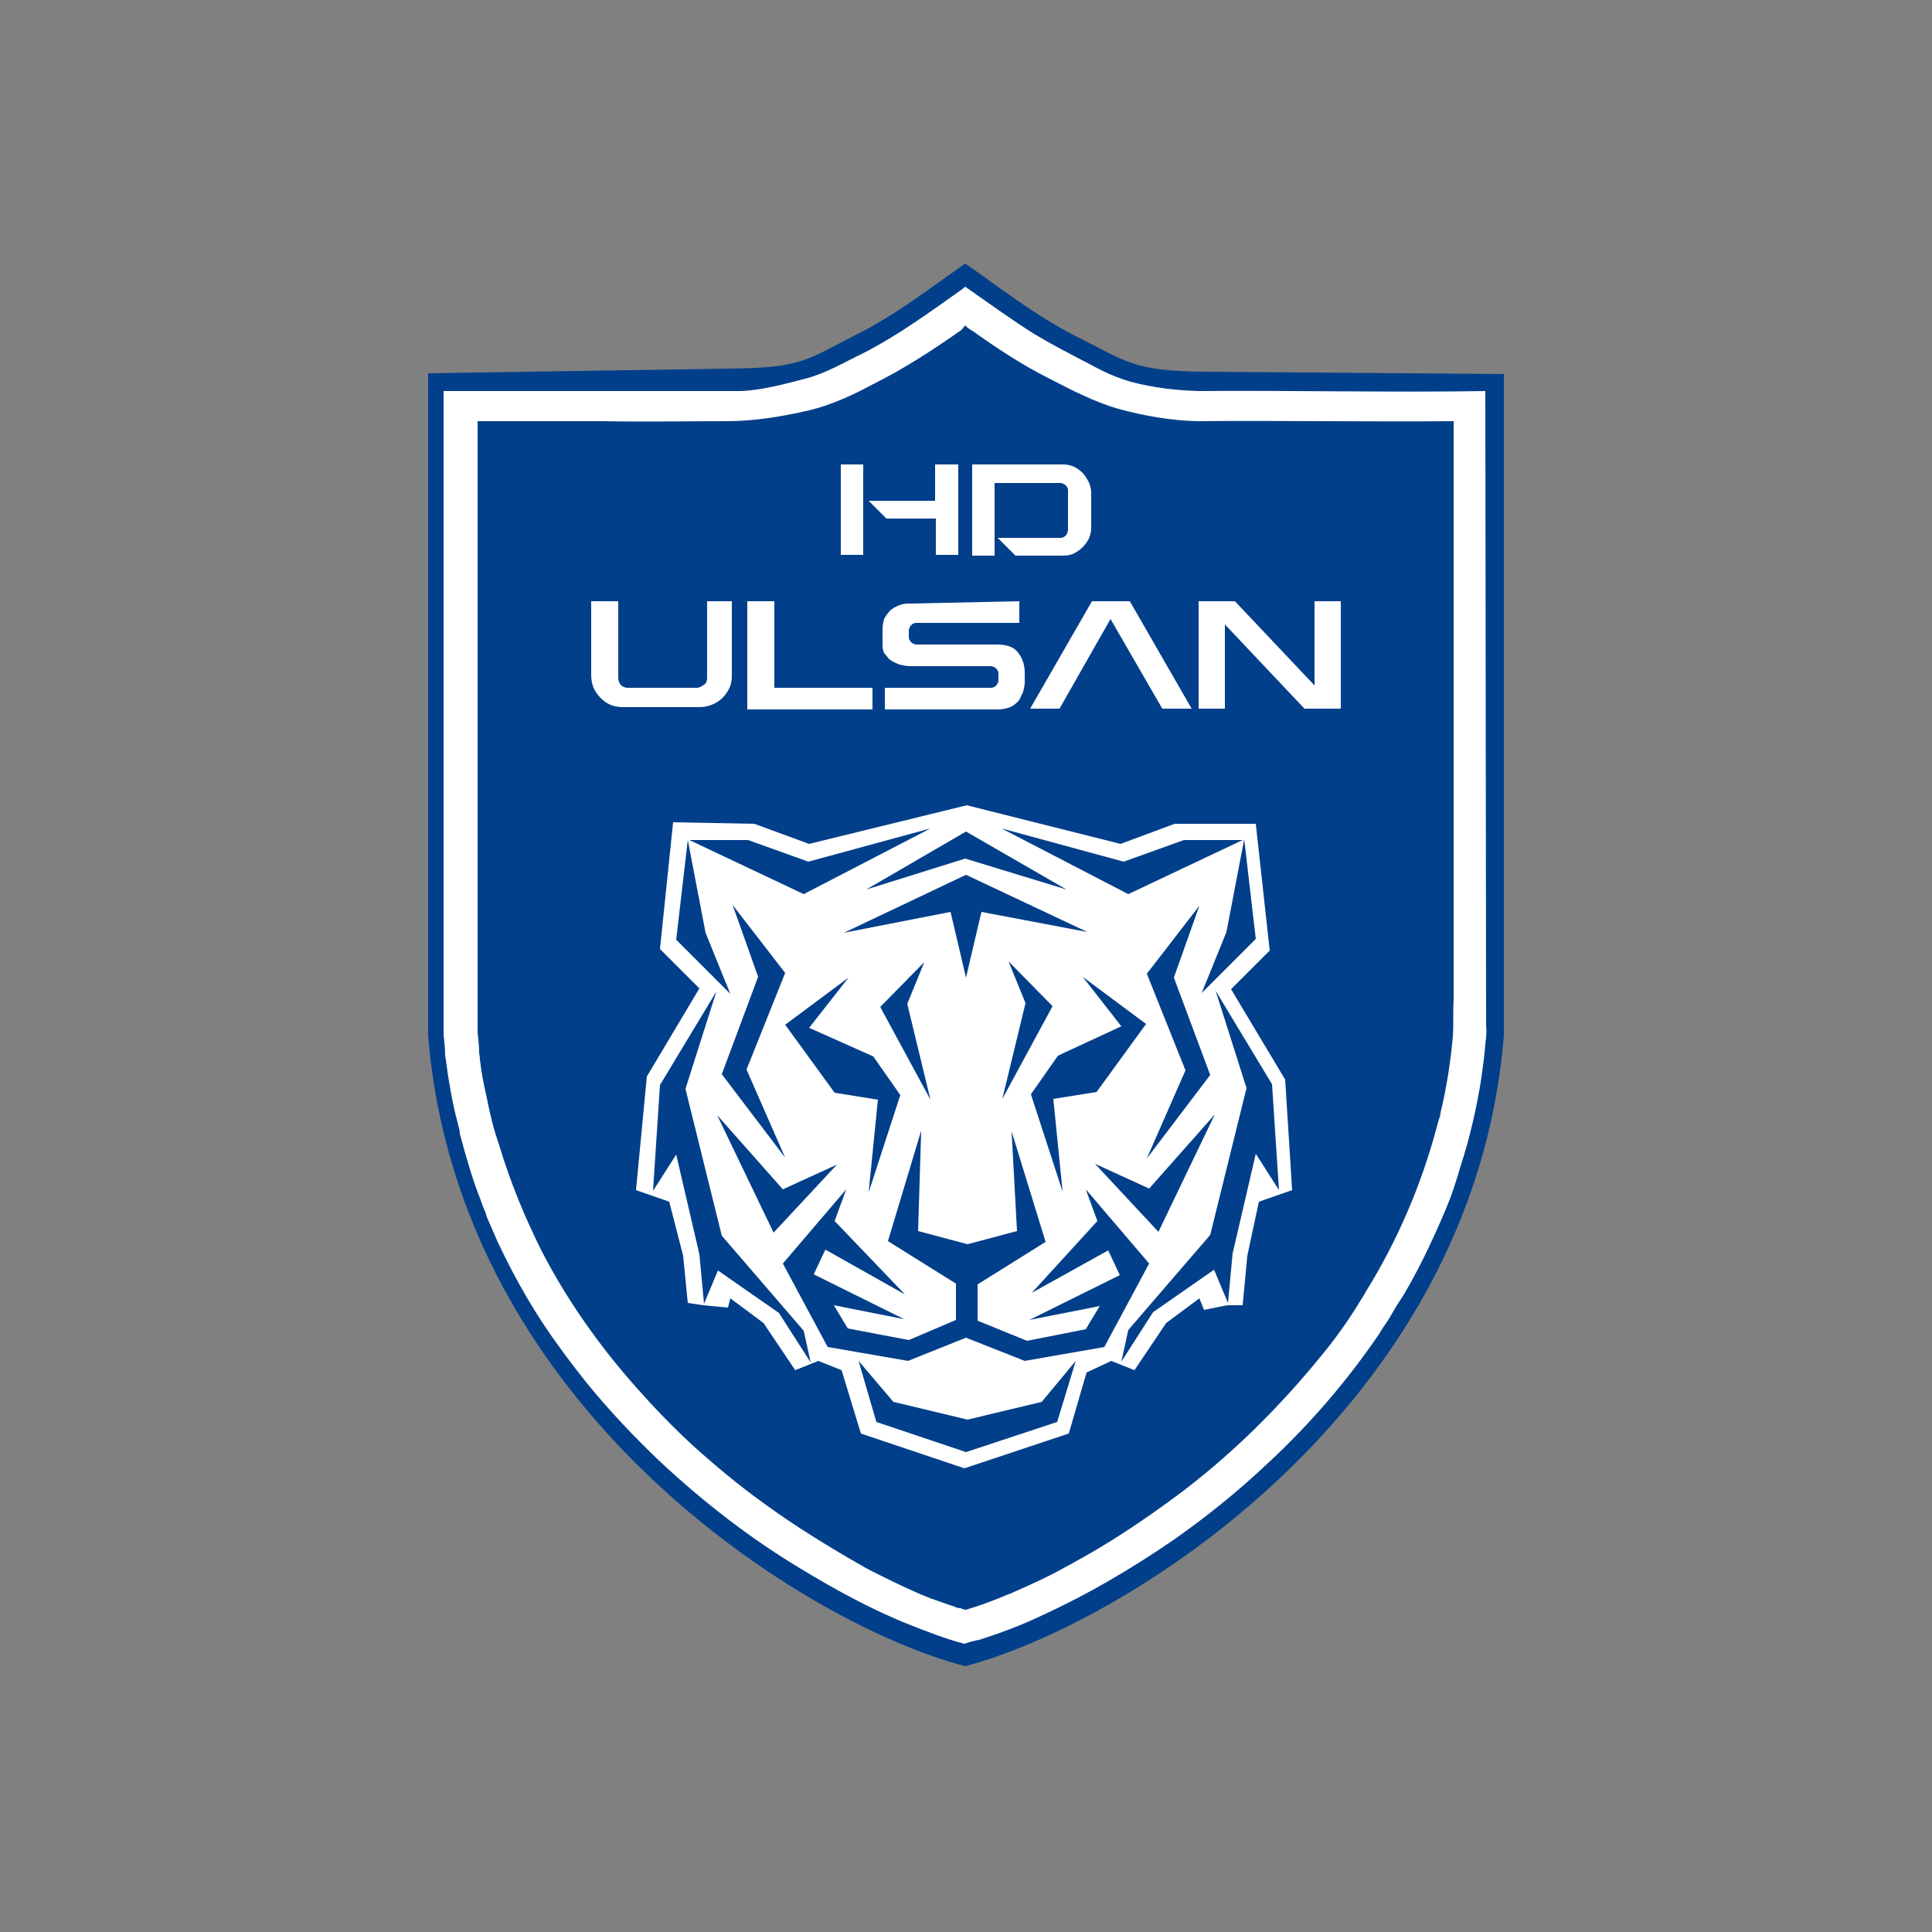 <?xml version="1.0" encoding="utf-8"?>
<!-- Generator: Adobe Illustrator 25.1.0, SVG Export Plug-In . SVG Version: 6.00 Build 0)  -->
<svg version="1.1" id="Layer_1" xmlns="http://www.w3.org/2000/svg" xmlns:xlink="http://www.w3.org/1999/xlink" x="0px" y="0px"
	 viewBox="0 0 250 250" style="enable-background:new 0 0 250 250;" xml:space="preserve">
<rect x="0" y="0" width="250" height="250" fill="#808080" stroke="none"/>
<style type="text/css">
	.st0{fill:#013F8A;}
	.st1{fill:#FFFFFF;}
	.st2{fill:none;}
</style>
<g id="Layer_1_1_">
	<g>
		<path class="st0" d="M124.9,34.1c-4.6,3.2-8.9,6.6-14.1,9.2c-6.6,3.4-7.2,4.3-16.5,4.4l-38.9,0.6v85.7
			c3.9,48.5,49.2,76.4,69.5,81.6c20.3-5.3,65.8-33.1,69.7-81.6V48.4l-38.9-0.3c-9.3-0.1-10-1.4-16.7-4.7
			C133.8,40.7,129.5,37.3,124.9,34.1z"/>
		<path class="st1" d="M124.4,37.5c-4.1,2.9-8.2,5.9-12.7,8.2c-2.5,1.2-4.8,2.6-7.5,3.3c-2.7,0.7-5.6,1.5-8.4,1.6c-3,0-5.8,0-8.8,0
			H57.4v83.3c0.1,0.9,0.2,1.8,0.2,2.7c0.2,1.1,0.3,2.3,0.5,3.3c0.3,1.9,0.7,3.9,1.2,5.7c0.1,0.4,0.2,0.7,0.2,1.1
			c0.8,3,1.6,5.8,2.7,8.6c0.2,0.5,0.3,0.9,0.5,1.3c0.1,0.2,0.2,0.5,0.3,0.9c0.5,1.1,0.9,2.1,1.4,3.2c2.3,4.9,5,9.6,8.2,13.9
			c1,1.4,2.1,2.8,3.2,4.2c3,3.7,6.4,7.3,9.9,10.6c5.4,5,11.3,9.6,17.6,13.4c4.6,2.8,9.3,5.4,14.3,7.4c2.3,0.9,4.8,1.9,7.2,2.5
			c0.6-0.2,1.2-0.4,1.9-0.5c2.8-0.9,5.5-1.9,8.2-3.2c5.9-2.7,11.5-6,16.9-9.7c4.3-3,8.5-6.4,12.3-10c5.4-5,10.2-10.6,14.3-16.6
			c0.5-0.9,1.1-1.6,1.6-2.5c0.5-0.9,1-1.7,1.6-2.6c1.6-2.7,3-5.5,4.3-8.4c0.8-1.8,1.6-3.6,2.2-5.4c0.3-0.9,0.6-1.9,0.9-2.9
			c1.2-3.7,2.1-7.6,2.7-11.5c0.2-1.5,0.4-2.9,0.5-4.3c0.1-0.8,0.2-1.6,0.1-2.4l-0.1-82.1c-12.3,0.2-24.8-0.1-37.1,0
			c-3-0.1-5.7-0.4-8.8-1.2c-3-0.9-4.3-1.8-6.3-2.8c-2.1-1.1-4.2-2.2-6.2-3.4c-3-1.9-5.9-4-8.9-6.1L124.4,37.5z"/>
		<path class="st0" d="M124.4,42.7c-3.7,2.6-7.4,5-11.4,7c-2.6,1.4-5.4,2.7-8.3,3.4c-3.5,0.8-7.1,1.4-10.6,1.4
			c-5.4,0-10.7,0.1-16.1,0H61.8v79.1c0.1,0.9,0.2,1.7,0.2,2.6c0,0.2,0.1,0.5,0.1,0.9c0.2,1.7,0.5,3.3,0.9,5c0.4,2.1,0.9,4.1,1.6,6.1
			c1.4,4.7,3.3,9.3,5.5,13.7c3.3,6.4,7.5,12.3,12.2,17.6c2.3,2.6,4.7,5.1,7.3,7.5c3,2.7,6,5.2,9.2,7.5c4.1,3,8.5,5.7,12.9,8.2
			c0.3,0.2,0.6,0.3,0.9,0.5c2.4,1.2,5,2.5,7.5,3.5c0.2,0.1,0.5,0.2,0.8,0.3c0.9,0.3,1.7,0.6,2.6,0.9c0.2,0.1,0.5,0.2,0.8,0.2
			c0.2,0.1,0.5,0.2,0.7,0.2c1.7-0.5,3.3-1.1,5-1.8c0.4-0.2,0.9-0.3,1.2-0.5c2.3-1,4.7-2.1,6.8-3.3c0.4-0.2,0.8-0.4,1.1-0.6
			c4.6-2.5,8.9-5.4,13.1-8.5c0.4-0.3,0.8-0.6,1.2-0.9c6.5-5,12.4-10.9,17.6-17.3c1.9-2.3,3.6-4.7,5.1-7.2c0.2-0.3,0.4-0.6,0.6-1
			c4.1-6.6,7.2-13.8,9.2-21.3c0.1-0.4,0.2-0.7,0.3-1.1c0.1-0.2,0.2-0.5,0.2-0.8c0.8-3.3,1.3-6.6,1.6-9.9c0.1-1.6,0-3.2,0.1-4.8
			c0-25.2,0-49.5,0-74.8c-11.1,0.1-22.3-0.1-33.3,0c-3.4-0.1-6.8-0.7-10.1-1.6c-3.1-0.9-6-2.4-8.9-3.9c-3.4-1.7-6.6-3.8-9.7-6
			c-0.4-0.3-0.9-0.5-1.2-0.9L124.4,42.7z"/>
		<path class="st1" d="M94.7,77.8v9.6c0,0.6-0.1,1.2-0.3,1.6s-0.5,0.9-0.9,1.3c-0.4,0.4-0.9,0.7-1.4,0.9c-0.5,0.2-1.1,0.3-1.6,0.3
			h-9.9c-0.5,0-1.2-0.1-1.6-0.3c-0.5-0.2-0.9-0.5-1.3-0.9c-0.4-0.4-0.7-0.9-0.9-1.3c-0.2-0.5-0.3-1.1-0.3-1.6v-9.6h3.5v9.9
			c0,0.3,0.1,0.6,0.3,0.9c0.2,0.2,0.5,0.4,0.9,0.4h9c0.3,0,0.6-0.2,0.9-0.4s0.4-0.5,0.4-0.9v-9.9H94.7L94.7,77.8z M100.2,77.8V89
			h12.7v2.8H96.7V77.8H100.2z M131.9,77.8v2.8h-13.3c-0.3,0-0.5,0.1-0.7,0.3c-0.2,0.2-0.3,0.5-0.3,0.7v0.8c0,0.3,0.1,0.5,0.3,0.7
			c0.2,0.2,0.5,0.3,0.7,0.3H129c1.2,0,2.2,0.3,2.7,1c0.5,0.6,0.9,1.5,0.9,2.6v1.2c0,0.5-0.1,0.9-0.2,1.3c-0.2,0.4-0.4,0.9-0.6,1.2
			c-0.3,0.3-0.6,0.6-1.1,0.8c-0.5,0.2-1,0.3-1.6,0.3h-14.6V89h13.7c0.3,0,0.5-0.1,0.7-0.3c0.2-0.2,0.3-0.5,0.3-0.7v-0.8
			c0-0.3-0.1-0.5-0.3-0.7c-0.2-0.2-0.5-0.3-0.7-0.3h-10.4c-0.5,0-0.9-0.1-1.4-0.2c-0.5-0.2-0.9-0.4-1.2-0.6
			c-0.3-0.2-0.5-0.6-0.8-0.9c-0.2-0.4-0.2-0.8-0.2-1.2v-1.9c0-0.5,0.1-0.9,0.2-1.3c0.2-0.4,0.5-0.8,0.8-1.1s0.7-0.5,1.2-0.7
			c0.5-0.2,0.9-0.2,1.4-0.2L131.9,77.8L131.9,77.8z M141.3,77.8l-8,13.9h3.8l6.6-11.6l6.7,11.6h3.8l-8-13.9H141.3z M173.5,77.8v13.9
			h-4.7l-10.3-10.9v10.9h-3.4V77.8h4.7l10.3,10.9V77.8H173.5z M124,60.1v11.7h-2.9v-4.7h-6.4l-2.3-2.3h8.6v-4.7H124z M111.7,60.1
			v11.7h-2.9V60.1H111.7z M137.6,60.1c0.5,0,0.9,0.1,1.4,0.3c0.4,0.2,0.8,0.5,1.1,0.8s0.5,0.7,0.8,1.2c0.2,0.5,0.3,0.9,0.3,1.4v4.5
			c0,0.5-0.1,0.9-0.3,1.4c-0.2,0.4-0.5,0.8-0.8,1.1s-0.7,0.6-1.1,0.8c-0.4,0.2-0.9,0.3-1.4,0.3h-6.2l-2.3-2.3h8.1
			c0.3,0,0.5-0.1,0.7-0.3c0.2-0.2,0.3-0.5,0.3-0.8v-5c0-0.3-0.1-0.5-0.3-0.7c-0.2-0.2-0.5-0.3-0.7-0.3h-8.5v9.4h-2.9V60.1H137.6z
			 M87.1,106.4l-1.7,16.4l5.1,5.1l-6.8,11.4L82.3,154l4.3,1.5l1.8,7l0.6,6.1l2,0.3l3.2,0.3l0.3-1.2l4.3,3.2l4.1,6.1l3-1.2l3,1.2
			l2.5,8.2l13.4,4.5l13.5-4.5l2.3-7.9l3.2-1.5l3,1.2l4.1-6.1l4.3-3.2l0.6,1.5l3-0.6h2l0.6-6.4l1.5-7l4.3-1.5l-0.9-14.3l-7-11.7l5-5
			l-1.8-16.4h-10.5l-7,2.6l-19.9-5l-20.4,5l-7.1-2.6L87.1,106.4z"/>
		<path class="st0" d="M89,108.7l-1.5,12.9l7,7l-3.2-7.9L89,108.7z M89.2,108.7l14.8,7l16.4-8.5l-15.8,4.3l-7.8-2.8H89.2z
			 M125,107.6l-12.9,7.5l12.8-4l13.1,4L125,107.6z"/>
		<path class="st0" d="M125,113.2l-15.8,7.5L123,118l2,8.5l2-8.5l13.7,2.6L125,113.2z M160.8,108.7l-14.8,7l-16.4-8.5l15.8,4.3
			l7.8-2.8H160.8z M161,108.6l1.5,12.9l-7,7l3.2-7.9L161,108.6z M94.8,117.1l3.3,9.3L93.4,139l8.2,10.8l-5-11.4l5-12.5L94.8,117.1z
			 M109.8,126.5l-8.2,6.1l6.4,8.8l5.6,0.9l-1.2,12l4.1-12.6l-3.5-5l-8.3-3.7L109.8,126.5z"/>
		<path class="st0" d="M113.9,130.3l5.7-5.8l-2.2,5.4l3,12.4L113.9,130.3z M136.2,130.2l-5.7-5.8l2.2,5.4l-3,12.4L136.2,130.2z
			 M140.1,126.4l8.2,6.1l-6.4,8.8l-5.6,0.9l1.2,12l-4.1-12.6l3.5-5l8.2-3.8L140.1,126.4z M155.2,117.2l-3.3,9.3l4.7,12.6l-8.2,10.8
			l5-11.4l-5-12.5L155.2,117.2z M92.8,144.3l7.3,15.2l8.2-8.8l-7,3.2L92.8,144.3z"/>
		<path class="st0" d="M92.7,128.3l-4,12.6l4.7,19l10.6,12.3l0.9,4.1l-4.1-6.4l-7.9-5.5l-1.8,4.3l-0.6-6.4l-3-12.9l-3,4.7l0.9-13.7
			L92.7,128.3z M157.2,144.2l-7.3,15.2l-8.2-8.8l7,3.2L157.2,144.2z"/>
		<path class="st0" d="M157.3,128.2l4,12.6l-4.7,19L146,172.1l-0.9,4.1l4.1-6.4l7.9-5.5l1.8,4.3l0.6-6.4l3-12.9l3,4.7l-0.9-13.7
			L157.3,128.2z M111.1,176.1l2.3,7.9l11.6,3.9l11.8-3.9l2.4-7.9l-4.4,5.3l-9.6,2.3l-9.6-2.3L111.1,176.1z"/>
		<path class="st0" d="M119.2,146.3l-4.3,14.3l8.8,5.5v4.7l-6.1,2.6l-7.9-1.5l-1.8-3l9.1,1.8l-11.7-5.8l1.5-3.2l10.3,5.8L108,158
			l1.5-4.1l-8.2,9.6l5.8,10.8l10.4,1.8l7.5-3l7.6,3l10.3-1.8l5.8-10.8l-8.2-9.6l1.5,4.1l-8.5,9.3l9.9-5.5l1.5,3.2l-11.7,5.8l9.1-1.8
			l-1.8,3l-7.6,1.5l-6.4-2.6v-4.7l8.8-5.5l-4.4-14.3l0.7,12.9l-6.4,1.7l-6.4-1.7L119.2,146.3z"/>
	</g>
</g>
<g id="레이어_1">
	<rect x="8" y="8" class="st2" width="234" height="234"/>
</g>
<rect x="8" y="34.8" class="st2" width="234" height="180.4"/>
</svg>
